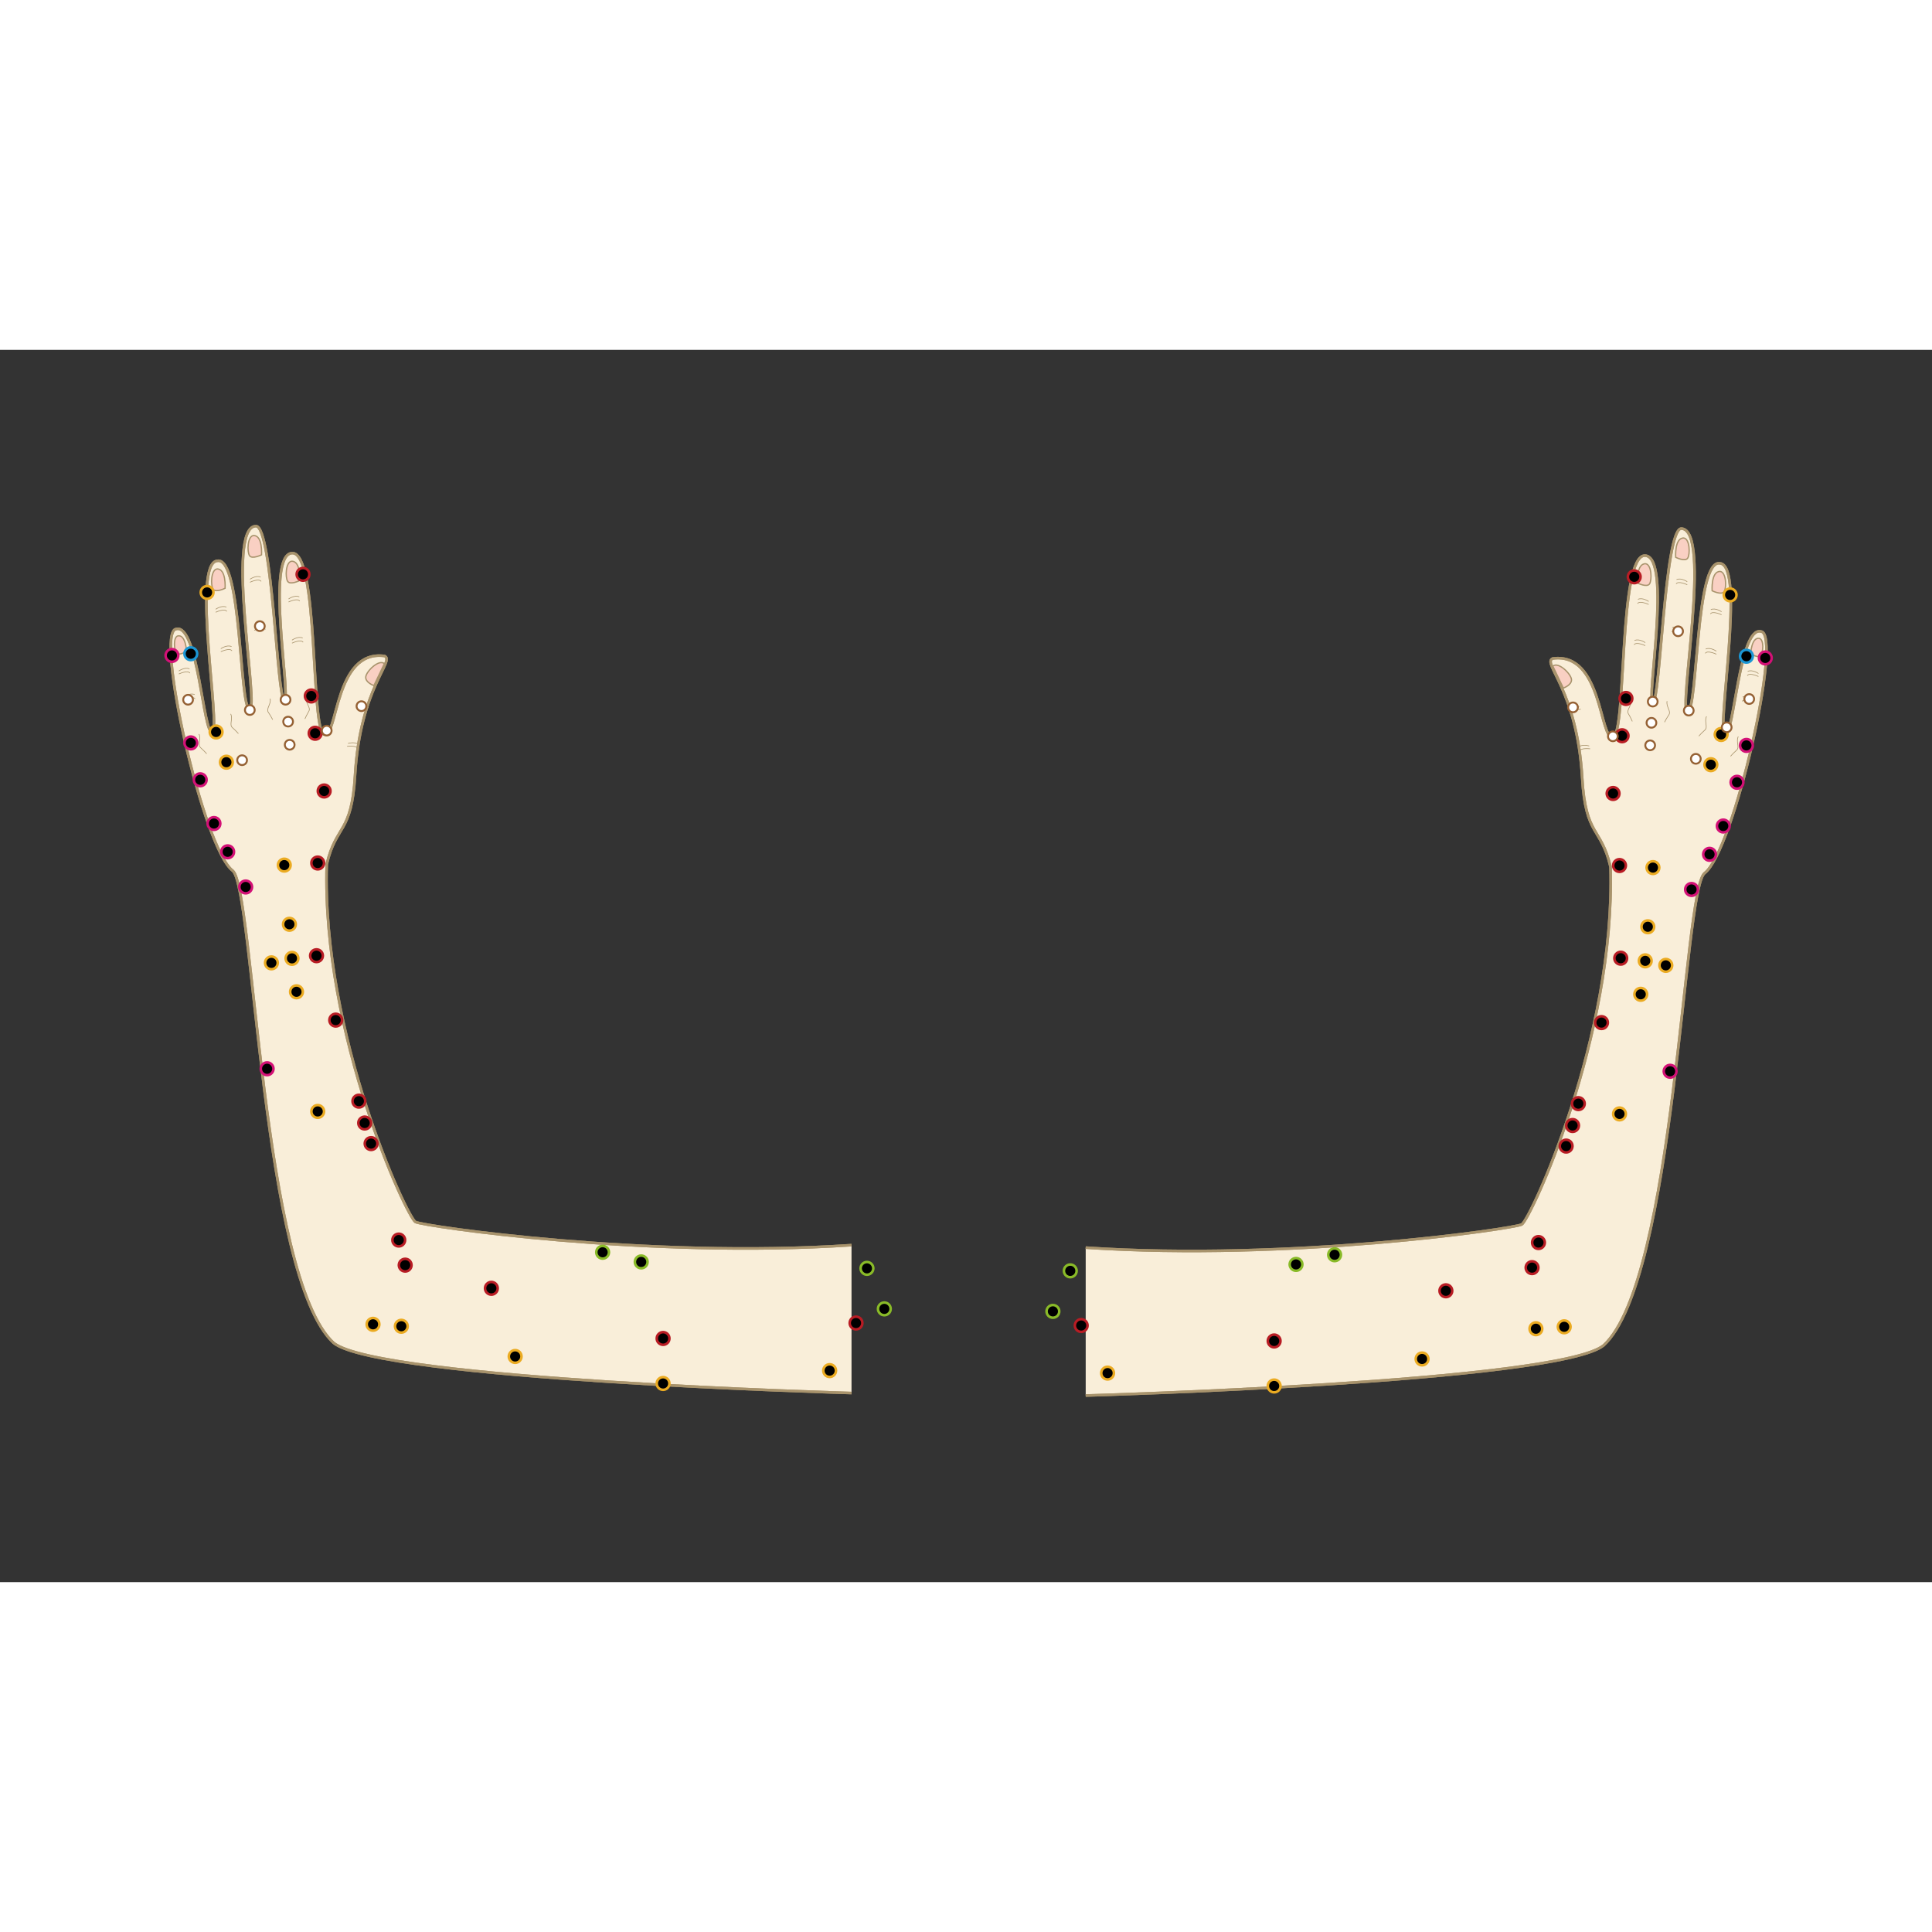 <?xml version="1.0" encoding="utf-8"?>
<!-- Generator: Adobe Illustrator 16.0.0, SVG Export Plug-In . SVG Version: 6.00 Build 0)  -->
<!DOCTYPE svg PUBLIC "-//W3C//DTD SVG 1.1//EN" "http://www.w3.org/Graphics/SVG/1.1/DTD/svg11.dtd">
<svg version="1.1" id="svg" xmlns="http://www.w3.org/2000/svg" xmlns:xlink="http://www.w3.org/1999/xlink" x="0px" y="0px"
	 width="50px" height="50px" style="width:50px;height:50px" viewBox="0 0 751 479" enable-background="new 0 0 751 479" xml:space="preserve">
<rect x="0" y="0" width="751" height="479" fill="#333333" stroke="none"/>
<g id="svg-zuoshoubei">
	<g id="all_1_">
		<g id="shenti_1_">
			<path fill="#F9EED9" stroke="#A8936C" stroke-miterlimit="10" d="M331,405.5c0,0-183.667-5.167-201.333-19.5
				c-27.833-25.667-31-176.333-39.167-183.5c-11.5-8.5-30.5-93.167-22-94c8.5-2.167,10.5,41.166,14,40s-8.167-65.833,2-66.5
				C94,80.333,93,139,97,139.666c4,0.668-9.667-71,2.5-71.166c6.5,0.167,8.167,67.5,11,67.5s-7.5-56.333,3-57s7.167,69,12.5,70.5
				s4-33.166,23.5-30.5c4.167,2-9.5,12-11.5,46.5c-1.333,22.834-7.333,18.834-11,34.5c-2,66.333,31.333,137.333,34.5,139
				s90.167,14.333,169.5,9"/>
			
			
			
			
			
			<path fill="none" stroke="#A8936C" stroke-miterlimit="10" d="M331,405.5c0,0-183.667-5.167-201.333-19.5
				c-27.833-25.667-31-176.333-39.167-183.5c-11.5-8.5-30.5-93.167-22-94c8.5-2.167,10.5,41.166,14,40s-8.167-65.833,2-66.5
				C94,80.333,93,139,97,139.666c4,0.668-9.667-71,2.5-71.166c6.5,0.167,8.167,67.5,11,67.5s-7.5-56.333,3-57s7.167,69,12.5,70.5
				s4-33.166,23.5-30.5c4.167,2-9.5,12-11.5,46.5c-1.333,22.834-7.333,18.834-11,34.5c-2,66.333,31.333,137.333,34.5,139
				s90.167,14.333,169.5,9"/>
			<path fill="#F9D0C3" stroke="#A8936C" stroke-width="0.5" stroke-miterlimit="10" d="M111.833,90c1,1.5,4.667-0.333,4.667-0.333
				s0.5-7.667-3.167-7.5C111,82.5,110.833,88.5,111.833,90z"/>
			<path fill="#F9D0C3" stroke="#A8936C" stroke-width="0.5" stroke-miterlimit="10" d="M97,80c1,1.5,4.667-0.333,4.667-0.333
				s0.5-7.667-3.167-7.5C96.167,72.5,96,78.5,97,80z"/>
			<path fill="#F9D0C3" stroke="#A8936C" stroke-width="0.5" stroke-miterlimit="10" d="M82.833,93c1,1.5,4.667-0.333,4.667-0.333
				s0.5-7.667-3.167-7.5C82,85.5,81.833,91.5,82.833,93z"/>
			<path fill="#F9D0C3" stroke="#A8936C" stroke-width="0.5" stroke-miterlimit="10" d="M68.62,117.864
				c0.972,1.168,3.88-0.697,3.88-0.697s-0.267-6.469-3.325-6.001C67.25,111.654,67.647,116.697,68.62,117.864z"/>
			<g>
				<path fill="none" stroke="#A8936C" stroke-width="0.25" stroke-miterlimit="10" d="M85.833,116.167c0,0,2.333-1.667,4.167-0.833
					"/>
				<path fill="none" stroke="#A8936C" stroke-width="0.25" stroke-miterlimit="10" d="M85.833,117.334c0,0,3.5-1.668,4.333-0.334"
					/>
			</g>
			<g>
				<path fill="none" stroke="#A8936C" stroke-width="0.25" stroke-miterlimit="10" d="M98.833,107.833c0,0,2.333-1.667,4.167-0.833
					"/>
				<path fill="none" stroke="#A8936C" stroke-width="0.25" stroke-miterlimit="10" d="M98.833,109c0,0,3.5-1.668,4.333-0.334"/>
			</g>
			<g>
				<path fill="none" stroke="#A8936C" stroke-width="0.25" stroke-miterlimit="10" d="M139.18,137.707c0,0,2.86-0.199,3.986,1.471"
					/>
				<path fill="none" stroke="#A8936C" stroke-width="0.25" stroke-miterlimit="10" d="M138.568,138.702c0,0,3.855,0.41,3.868,1.982
					"/>
			</g>
			<g>
				<path fill="none" stroke="#A8936C" stroke-width="0.25" stroke-miterlimit="10" d="M135.289,152.998c0,0,2.734-0.86,4.219,0.499
					"/>
				<path fill="none" stroke="#A8936C" stroke-width="0.25" stroke-miterlimit="10" d="M134.927,154.108
					c0,0,3.844-0.501,4.224,1.024"/>
			</g>
			<g>
				<path fill="none" stroke="#A8936C" stroke-width="0.25" stroke-miterlimit="10" d="M113.5,112.833c0,0,2.333-1.667,4.167-0.833"
					/>
				<path fill="none" stroke="#A8936C" stroke-width="0.25" stroke-miterlimit="10" d="M113.5,114c0,0,3.5-1.668,4.333-0.334"/>
			</g>
			<g>
				<path fill="none" stroke="#A8936C" stroke-width="0.25" stroke-miterlimit="10" d="M71.5,134.834c0,0,2.333-1.667,4.167-0.834"
					/>
				<path fill="none" stroke="#A8936C" stroke-width="0.25" stroke-miterlimit="10" d="M71.5,136.001c0,0,3.5-1.668,4.333-0.334"/>
			</g>
			<g>
				<path fill="none" stroke="#A8936C" stroke-width="0.25" stroke-miterlimit="10" d="M69.5,124.834c0,0,2.333-1.667,4.167-0.834"
					/>
				<path fill="none" stroke="#A8936C" stroke-width="0.25" stroke-miterlimit="10" d="M69.5,126.001c0,0,3.5-1.668,4.333-0.334"/>
			</g>
			<g>
				<path fill="none" stroke="#A8936C" stroke-width="0.25" stroke-miterlimit="10" d="M83.834,100.834c0,0,2.333-1.667,4.167-0.834
					"/>
				<path fill="none" stroke="#A8936C" stroke-width="0.25" stroke-miterlimit="10" d="M83.834,102.001c0,0,3.5-1.668,4.333-0.334"
					/>
			</g>
			<g>
				<path fill="none" stroke="#A8936C" stroke-width="0.25" stroke-miterlimit="10" d="M97.167,89.167c0,0,2.333-1.667,4.167-0.834"
					/>
				<path fill="none" stroke="#A8936C" stroke-width="0.25" stroke-miterlimit="10" d="M97.167,90.334c0,0,3.5-1.668,4.333-0.334"/>
			</g>
			<g>
				<path fill="none" stroke="#A8936C" stroke-width="0.25" stroke-miterlimit="10" d="M112.167,96.834c0,0,2.333-1.667,4.167-0.834
					"/>
				<path fill="none" stroke="#A8936C" stroke-width="0.25" stroke-miterlimit="10" d="M112.167,98.001c0,0,3.5-1.668,4.333-0.334"
					/>
			</g>
			<path fill="none" stroke="#A8936C" stroke-width="0.25" stroke-miterlimit="10" d="M77.333,149.334c1,2-0.667,4.166,0.667,5.333
				S80.333,157,80.333,157"/>
			<path fill="none" stroke="#A8936C" stroke-width="0.25" stroke-miterlimit="10" d="M89.667,141.501c1,2-0.667,4.166,0.667,5.333
				s2.333,2.333,2.333,2.333"/>
			<path fill="none" stroke="#A8936C" stroke-width="0.25" stroke-miterlimit="10" d="M105.008,135.58
				c0.468,2.188-1.688,3.867-0.69,5.33c0.999,1.464,1.675,2.844,1.675,2.844"/>
			<path fill="none" stroke="#A8936C" stroke-width="0.25" stroke-miterlimit="10" d="M119.038,135.226
				c-0.34,2.21,1.91,3.763,0.998,5.28c-0.912,1.521-1.507,2.937-1.507,2.937"/>
			<path fill="#F9D0C3" stroke="#A8936C" stroke-width="0.5" stroke-miterlimit="10" d="M149.417,121.958
				c-2.167-1.834-7.083,3.043-7.25,5.209s3.167,3.333,3.167,3.333L149.417,121.958z"/>
		</g>
		<g id="jingluo" display="none">
			<path id="LargeIntestine-1_1_" fill="none" stroke="#B81C24" stroke-miterlimit="10" stroke-dasharray="5,5" d="M117.5,85.5l4,53
				c0,0,4,26,4.5,34s-3,30-3,30l-0.5,30L129,256c0,0,27.5,93,28,99.5c17.5,0.5,63.5,22.5,95.5,28s68.5-14,79.5-6.5s0.5,25,0.5,25"/>
			<path id="SmallIntestine-1" fill="none" stroke="#D31176" stroke-miterlimit="10" stroke-dasharray="5,5" d="M66.5,118
				c0,0,13.5,74,27,84.5c3.5,6,14,114,14,114"/>
			<path id="Lung-1" fill="none" stroke="#89BA28" stroke-miterlimit="10" stroke-dasharray="5,5" d="M174,341
				c0,0,55.5,8,67.5,11.5s82.25,29,102.25,20.5c-0.5-1.25-6.75-15.75-6.75-15.75"/>
			<g id="TripleEnergizer-1_1_">
				<path id="TripleEnergizer_6_" fill="none" stroke="#EBAB22" stroke-miterlimit="10" stroke-dasharray="5,5" d="M80.625,93.167
					c0,0,5.375,53.333,2.875,57.833c9,19,27,48.5,27,48.5l3,37L105,238c0,0,7,6,10.5,12.5c8.5,27,17,129,17,129s16.5-2.5,24.5,0
					s81.5,22.5,81.5,22.5"/>
				<path id="TripleEnergizer_5_" fill="none" stroke="#EBAB22" stroke-miterlimit="10" stroke-dasharray="5,5" d="M278.5,403.5
					c11,2,35.5-7.5,42.5-7s13.5,4,15,9.5"/>
			</g>
		</g>
		<g id="xuewei_1">
			<circle id="LI1-1" stroke="#B81C24" stroke-miterlimit="10" cx="117.782" cy="87.25" r="2.469"/>
			<circle id="LI2-1" stroke="#B81C24" stroke-miterlimit="10" cx="121" cy="134.531" r="2.469"/>
			<circle id="LI3-1" stroke="#B81C24" stroke-miterlimit="10" cx="122.5" cy="149.031" r="2.469"/>
			<circle id="LI4-1" stroke="#B81C24" stroke-miterlimit="10" cx="126" cy="171.469" r="2.469"/>
			<circle id="LI5-1" stroke="#B81C24" stroke-miterlimit="10" cx="123.5" cy="199.469" r="2.469"/>
			<circle id="LI6-1" stroke="#B81C24" stroke-miterlimit="10" cx="123.03" cy="235.5" r="2.469"/>
			<circle id="LI7-1" stroke="#B81C24" stroke-miterlimit="10" cx="130.5" cy="260.531" r="2.469"/>
			<circle id="LI8-1" stroke="#B81C24" stroke-miterlimit="10" cx="139.5" cy="292.031" r="2.469"/>
			<circle id="LI9-1" stroke="#B81C24" stroke-miterlimit="10" cx="141.75" cy="300.531" r="2.469"/>
			<circle id="LI10-1" stroke="#B81C24" stroke-miterlimit="10" cx="144.25" cy="308.531" r="2.469"/>
			<circle id="LI11-1" stroke="#B81C24" stroke-miterlimit="10" cx="155" cy="346.031" r="2.469"/>
			<circle id="LI12-1" stroke="#B81C24" stroke-miterlimit="10" cx="157.5" cy="355.781" r="2.469"/>
			<circle id="LI13-1" stroke="#B81C24" stroke-miterlimit="10" cx="191" cy="364.781" r="2.469"/>
			<circle id="LI14-1" stroke="#B81C24" stroke-miterlimit="10" cx="257.75" cy="384.281" r="2.469"/>
			<circle id="LI15-1" stroke="#B81C24" stroke-miterlimit="10" cx="332.75" cy="378.281" r="2.469"/>
			<circle id="LU4-1" stroke="#89BA28" stroke-miterlimit="10" cx="234.25" cy="350.781" r="2.469"/>
			<circle id="LU3-1" stroke="#89BA28" stroke-miterlimit="10" cx="249.25" cy="354.531" r="2.469"/>
			<circle id="LU2-1" stroke="#89BA28" stroke-miterlimit="10" cx="343.75" cy="372.781" r="2.469"/>
			<circle id="LU1-1" stroke="#89BA28" stroke-miterlimit="10" cx="337" cy="357.031" r="2.469"/>
			<circle id="TE1-1" stroke="#EBAB22" stroke-miterlimit="10" cx="80.5" cy="94.281" r="2.469"/>
			<circle id="TE2-1" stroke="#EBAB22" stroke-miterlimit="10" cx="84" cy="148.531" r="2.469"/>
			<circle id="TE3-1" stroke="#EBAB22" stroke-miterlimit="10" cx="88" cy="160.281" r="2.469"/>
			<circle id="TE4-1" stroke="#EBAB22" stroke-miterlimit="10" cx="110.5" cy="200.281" r="2.469"/>
			<circle id="TE5-1" stroke="#EBAB22" stroke-miterlimit="10" cx="112.5" cy="223.281" r="2.469"/>
			<circle id="TE6-1" stroke="#EBAB22" stroke-miterlimit="10" cx="113.5" cy="236.531" r="2.469"/>
			<circle id="TE7-1" stroke="#EBAB22" stroke-miterlimit="10" cx="105.5" cy="238.281" r="2.469"/>
			<circle id="TE8-1" stroke="#EBAB22" stroke-miterlimit="10" cx="115.25" cy="249.531" r="2.469"/>
			<circle id="TE9-1" stroke="#EBAB22" stroke-miterlimit="10" cx="123.5" cy="296.031" r="2.469"/>
			<circle id="TE10-1" stroke="#EBAB22" stroke-miterlimit="10" cx="145" cy="378.781" r="2.469"/>
			<circle id="TE11-1" stroke="#EBAB22" stroke-miterlimit="10" cx="156" cy="379.531" r="2.469"/>
			<circle id="TE12-1" stroke="#EBAB22" stroke-miterlimit="10" cx="200.25" cy="391.281" r="2.469"/>
			<circle id="TE13-1" stroke="#EBAB22" stroke-miterlimit="10" cx="257.75" cy="401.781" r="2.469"/>
			<circle id="TE14-1" stroke="#EBAB22" stroke-miterlimit="10" cx="322.5" cy="396.781" r="2.469"/>
			<circle id="SI2-1_1_" stroke="#D31176" stroke-miterlimit="10" cx="66.833" cy="118.782" r="2.469"/>
			<circle id="SI2-1" stroke="#D31176" stroke-miterlimit="10" cx="74.167" cy="152.782" r="2.469"/>
			<circle id="SI3-1" stroke="#D31176" stroke-miterlimit="10" cx="77.833" cy="167.116" r="2.469"/>
			<circle id="SI4-1" stroke="#D31176" stroke-miterlimit="10" cx="83.167" cy="184.116" r="2.469"/>
			<circle id="SI5-1" stroke="#D31176" stroke-miterlimit="10" cx="88.5" cy="195.116" r="2.469"/>
			<circle id="SI6-1" stroke="#D31176" stroke-miterlimit="10" cx="95.5" cy="208.782" r="2.469"/>
			<circle id="SI7-1" stroke="#D31176" stroke-miterlimit="10" cx="103.833" cy="279.449" r="2.469"/>
			<circle id="HT9-1" stroke="#1B96D4" stroke-miterlimit="10" cx="74.167" cy="118.115" r="2.469"/>
			
				<circle id="EX-UE5-1_7_" fill="#FFFFFF" stroke="#956134" stroke-width="0.75" stroke-miterlimit="10" cx="140.5" cy="138.5" r="1.891"/>
			
				<circle id="EX-UE8-1_1_" fill="#FFFFFF" stroke="#956134" stroke-width="0.75" stroke-miterlimit="10" cx="127" cy="148" r="1.891"/>
			
				<circle id="EX-UE4-1" fill="#FFFFFF" stroke="#956134" stroke-width="0.75" stroke-miterlimit="10" cx="101" cy="107.391" r="1.891"/>
			
				<circle id="EX-UE9-2" fill="#FFFFFF" stroke="#956134" stroke-width="0.75" stroke-miterlimit="10" cx="111" cy="136" r="1.891"/>
			
				<circle id="EX-UE8-1" fill="#FFFFFF" stroke="#956134" stroke-width="0.75" stroke-miterlimit="10" cx="112" cy="144.5" r="1.891"/>
			
				<circle id="EX-UE7-1" fill="#FFFFFF" stroke="#956134" stroke-width="0.75" stroke-miterlimit="10" cx="112.609" cy="153.5" r="1.891"/>
			
				<circle id="EX-UE9-3" fill="#FFFFFF" stroke="#956134" stroke-width="0.75" stroke-miterlimit="10" cx="97.109" cy="140" r="1.891"/>
			
				<circle id="EX-UE7-2" fill="#FFFFFF" stroke="#956134" stroke-width="0.75" stroke-miterlimit="10" cx="94.109" cy="159.5" r="1.891"/>
			
				<circle id="EX-UE6-1" fill="#FFFFFF" stroke="#956134" stroke-width="0.75" stroke-miterlimit="10" cx="73.109" cy="136" r="1.891"/>
		</g>
	</g>
</g>
<g id="svg-youshoubei">
	<g id="all">
		<g id="shenti">
			<path fill="#F9EED9" stroke="#A8936C" stroke-miterlimit="10" d="M422.03,406.469c0,0,183.666-5.167,201.333-19.5
				c27.833-25.667,31-176.333,39.167-183.5c11.5-8.5,30.5-93.167,22-94c-8.5-2.167-10.5,41.166-14,40s8.166-65.833-2-66.5
				c-9.5-1.667-8.5,57-12.5,57.666c-4,0.668,9.666-71-2.5-71.166c-6.5,0.167-8.167,67.5-11,67.5c-2.834,0,7.5-56.333-3-57
				s-7.167,69-12.5,70.5c-5.334,1.5-4-33.166-23.5-30.5c-4.167,2,9.5,12,11.5,46.5c1.333,22.834,7.333,18.834,11,34.5
				c2,66.333-31.333,137.333-34.5,139s-90.167,14.333-169.5,9"/>
			
			
			
			<path fill="none" stroke="#A8936C" stroke-miterlimit="10" d="M422.03,406.469c0,0,183.666-5.167,201.333-19.5
				c27.833-25.667,31-176.333,39.167-183.5c11.5-8.5,30.5-93.167,22-94c-8.5-2.167-10.5,41.166-14,40s8.166-65.833-2-66.5
				c-9.5-1.667-8.5,57-12.5,57.666c-4,0.668,9.666-71-2.5-71.166c-6.5,0.167-8.167,67.5-11,67.5c-2.834,0,7.5-56.333-3-57
				s-7.167,69-12.5,70.5c-5.334,1.5-4-33.166-23.5-30.5c-4.167,2,9.5,12,11.5,46.5c1.333,22.834,7.333,18.834,11,34.5
				c2,66.333-31.333,137.333-34.5,139s-90.167,14.333-169.5,9"/>
			<path fill="#F9D0C3" stroke="#A8936C" stroke-width="0.5" stroke-miterlimit="10" d="M641.196,90.969
				c-1,1.5-4.666-0.333-4.666-0.333s-0.5-7.667,3.166-7.5C642.03,83.469,642.196,89.469,641.196,90.969z"/>
			<path fill="#F9D0C3" stroke="#A8936C" stroke-width="0.5" stroke-miterlimit="10" d="M656.029,80.969
				c-1,1.5-4.666-0.333-4.666-0.333s-0.5-7.667,3.166-7.5C656.863,73.469,657.029,79.469,656.029,80.969z"/>
			<path fill="#F9D0C3" stroke="#A8936C" stroke-width="0.5" stroke-miterlimit="10" d="M670.196,93.969
				c-1,1.5-4.666-0.333-4.666-0.333s-0.5-7.667,3.166-7.5C671.03,86.469,671.196,92.469,670.196,93.969z"/>
			<path fill="#F9D0C3" stroke="#A8936C" stroke-width="0.5" stroke-miterlimit="10" d="M684.41,118.833
				c-0.972,1.168-3.88-0.696-3.88-0.696s0.267-6.47,3.323-6.001C685.78,112.623,685.383,117.666,684.41,118.833z"/>
			<g>
				<path fill="none" stroke="#A8936C" stroke-width="0.25" stroke-miterlimit="10" d="M667.196,117.136
					c0,0-2.333-1.667-4.166-0.833"/>
				<path fill="none" stroke="#A8936C" stroke-width="0.25" stroke-miterlimit="10" d="M667.196,118.303
					c0,0-3.499-1.668-4.333-0.334"/>
			</g>
			<g>
				<path fill="none" stroke="#A8936C" stroke-width="0.25" stroke-miterlimit="10" d="M654.196,108.802
					c0,0-2.333-1.667-4.166-0.833"/>
				<path fill="none" stroke="#A8936C" stroke-width="0.25" stroke-miterlimit="10" d="M654.196,109.969
					c0,0-3.499-1.668-4.333-0.334"/>
			</g>
			<g>
				<path fill="none" stroke="#A8936C" stroke-width="0.25" stroke-miterlimit="10" d="M613.851,138.677c0,0-2.859-0.199-3.985,1.47
					"/>
				<path fill="none" stroke="#A8936C" stroke-width="0.25" stroke-miterlimit="10" d="M614.462,139.671c0,0-3.854,0.41-3.868,1.982
					"/>
			</g>
			<g>
				<path fill="none" stroke="#A8936C" stroke-width="0.25" stroke-miterlimit="10" d="M617.741,153.967c0,0-2.734-0.86-4.219,0.499
					"/>
				<path fill="none" stroke="#A8936C" stroke-width="0.25" stroke-miterlimit="10" d="M618.104,155.077
					c0,0-3.846-0.501-4.225,1.025"/>
			</g>
			<g>
				<path fill="none" stroke="#A8936C" stroke-width="0.25" stroke-miterlimit="10" d="M639.529,113.802
					c0,0-2.333-1.667-4.166-0.833"/>
				<path fill="none" stroke="#A8936C" stroke-width="0.25" stroke-miterlimit="10" d="M639.529,114.969
					c0,0-3.499-1.668-4.333-0.334"/>
			</g>
			<g>
				<path fill="none" stroke="#A8936C" stroke-width="0.25" stroke-miterlimit="10" d="M681.529,135.803
					c0,0-2.333-1.667-4.166-0.834"/>
				<path fill="none" stroke="#A8936C" stroke-width="0.25" stroke-miterlimit="10" d="M681.529,136.97c0,0-3.499-1.668-4.333-0.334
					"/>
			</g>
			<g>
				<path fill="none" stroke="#A8936C" stroke-width="0.25" stroke-miterlimit="10" d="M683.529,125.803
					c0,0-2.333-1.667-4.166-0.834"/>
				<path fill="none" stroke="#A8936C" stroke-width="0.25" stroke-miterlimit="10" d="M683.529,126.97c0,0-3.499-1.668-4.333-0.334
					"/>
			</g>
			<g>
				<path fill="none" stroke="#A8936C" stroke-width="0.25" stroke-miterlimit="10" d="M669.196,101.803
					c0,0-2.333-1.667-4.167-0.834"/>
				<path fill="none" stroke="#A8936C" stroke-width="0.25" stroke-miterlimit="10" d="M669.196,102.97c0,0-3.5-1.668-4.333-0.334"
					/>
			</g>
			<g>
				<path fill="none" stroke="#A8936C" stroke-width="0.25" stroke-miterlimit="10" d="M655.863,90.136c0,0-2.333-1.667-4.167-0.834
					"/>
				<path fill="none" stroke="#A8936C" stroke-width="0.25" stroke-miterlimit="10" d="M655.863,91.303c0,0-3.5-1.668-4.333-0.334"
					/>
			</g>
			<g>
				<path fill="none" stroke="#A8936C" stroke-width="0.25" stroke-miterlimit="10" d="M640.863,97.803c0,0-2.333-1.667-4.167-0.834
					"/>
				<path fill="none" stroke="#A8936C" stroke-width="0.25" stroke-miterlimit="10" d="M640.863,98.97c0,0-3.5-1.668-4.333-0.334"/>
			</g>
			<path fill="none" stroke="#A8936C" stroke-width="0.25" stroke-miterlimit="10" d="M675.696,150.303
				c-1,2,0.667,4.166-0.666,5.333c-1.334,1.167-2.334,2.333-2.334,2.333"/>
			<path fill="none" stroke="#A8936C" stroke-width="0.25" stroke-miterlimit="10" d="M663.363,142.47c-1,2,0.667,4.166-0.667,5.333
				c-1.333,1.167-2.333,2.333-2.333,2.333"/>
			<path fill="none" stroke="#A8936C" stroke-width="0.25" stroke-miterlimit="10" d="M648.022,136.549
				c-0.469,2.188,1.688,3.867,0.688,5.33c-0.999,1.465-1.675,2.845-1.675,2.845"/>
			<path fill="none" stroke="#A8936C" stroke-width="0.25" stroke-miterlimit="10" d="M633.992,136.194
				c0.34,2.21-1.91,3.763-0.997,5.281c0.912,1.52,1.507,2.936,1.507,2.936"/>
			<path fill="#F9D0C3" stroke="#A8936C" stroke-width="0.5" stroke-miterlimit="10" d="M603.613,122.927
				c2.167-1.834,7.084,3.043,7.25,5.209c0.167,2.166-3.167,3.333-3.167,3.333L603.613,122.927z"/>
		</g>
		<g id="jingluo" display="none">
			<path id="LargeIntestine-2_1_" fill="none" stroke="#B81C24" stroke-miterlimit="10" stroke-dasharray="5,5" d="M635.53,86.469
				l-4,53c0,0-4,26-4.5,34s3,30,3,30l0.5,30l-6.5,23.5c0,0-27.5,93-28,99.5c-17.5,0.5-63.5,22.5-95.5,28s-68.5-14-79.5-6.5
				s-0.5,25-0.5,25"/>
			<path id="SmallIntestine-2" fill="none" stroke="#D31176" stroke-miterlimit="10" stroke-dasharray="5,5" d="M686.53,118.969
				c0,0-13.5,74-27,84.5c-3.5,6-14,114-14,114"/>
			<path id="Lung-2" fill="none" stroke="#89BA28" stroke-miterlimit="10" stroke-dasharray="5,5" d="M579.03,341.969
				c0,0-55.5,8-67.5,11.5s-82.25,29-102.25,20.5c0.5-1.25,6.75-15.75,6.75-15.75"/>
			<g id="TripleEnergizer-2_1_">
				<path id="TripleEnergizer_3_" fill="none" stroke="#EBAB22" stroke-miterlimit="10" stroke-dasharray="5,5" d="M672.405,94.136
					c0,0-5.375,53.333-2.875,57.833c-9,19-27,48.5-27,48.5l-3,37l8.5,1.5c0,0-7,6-10.5,12.5c-8.5,27-17,129-17,129s-16.5-2.5-24.5,0
					s-81.5,22.5-81.5,22.5"/>
				<path id="TripleEnergizer_2_" fill="none" stroke="#EBAB22" stroke-miterlimit="10" stroke-dasharray="5,5" d="M474.53,404.469
					c-11,2-35.5-7.5-42.5-7s-13.5,4-15,9.5"/>
			</g>
		</g>
		<g id="xuewei_2">
			<circle id="LI1-2" stroke="#B81C24" stroke-miterlimit="10" cx="635.248" cy="88.219" r="2.469"/>
			<circle id="LI2-2" stroke="#B81C24" stroke-miterlimit="10" cx="632.03" cy="135.5" r="2.469"/>
			<circle id="LI3-2" stroke="#B81C24" stroke-miterlimit="10" cx="630.53" cy="150" r="2.469"/>
			<circle id="LI4-2" stroke="#B81C24" stroke-miterlimit="10" cx="627.03" cy="172.438" r="2.469"/>
			<circle id="LI5-2" stroke="#B81C24" stroke-miterlimit="10" cx="629.53" cy="200.438" r="2.469"/>
			<circle id="LI6-2" stroke="#B81C24" stroke-miterlimit="10" cx="630" cy="236.469" r="2.469"/>
			<circle id="LI7-2" stroke="#B81C24" stroke-miterlimit="10" cx="622.53" cy="261.5" r="2.469"/>
			<circle id="LI8-2" stroke="#B81C24" stroke-miterlimit="10" cx="613.53" cy="293" r="2.469"/>
			<circle id="LI9-2" stroke="#B81C24" stroke-miterlimit="10" cx="611.28" cy="301.5" r="2.469"/>
			<circle id="LI10-2" stroke="#B81C24" stroke-miterlimit="10" cx="608.78" cy="309.5" r="2.469"/>
			<circle id="LI11-2" stroke="#B81C24" stroke-miterlimit="10" cx="598.03" cy="347" r="2.469"/>
			<circle id="LI12-2" stroke="#B81C24" stroke-miterlimit="10" cx="595.53" cy="356.75" r="2.469"/>
			<circle id="LI13-2" stroke="#B81C24" stroke-miterlimit="10" cx="562.03" cy="365.75" r="2.469"/>
			<circle id="LI14-2" stroke="#B81C24" stroke-miterlimit="10" cx="495.28" cy="385.25" r="2.469"/>
			<circle id="LI15-2" stroke="#B81C24" stroke-miterlimit="10" cx="420.28" cy="379.25" r="2.469"/>
			<circle id="LU4-2" stroke="#89BA28" stroke-miterlimit="10" cx="518.78" cy="351.75" r="2.469"/>
			<circle id="LU3-2" stroke="#89BA28" stroke-miterlimit="10" cx="503.78" cy="355.5" r="2.469"/>
			<circle id="LU2-2" stroke="#89BA28" stroke-miterlimit="10" cx="409.28" cy="373.75" r="2.469"/>
			<circle id="LU1-2" stroke="#89BA28" stroke-miterlimit="10" cx="416.03" cy="358" r="2.469"/>
			<circle id="TE1-2" stroke="#EBAB22" stroke-miterlimit="10" cx="672.53" cy="95.25" r="2.469"/>
			<circle id="TE2-2" stroke="#EBAB22" stroke-miterlimit="10" cx="669.03" cy="149.5" r="2.469"/>
			<circle id="TE3-2" stroke="#EBAB22" stroke-miterlimit="10" cx="665.03" cy="161.25" r="2.469"/>
			<circle id="TE4-2" stroke="#EBAB22" stroke-miterlimit="10" cx="642.53" cy="201.25" r="2.469"/>
			<circle id="TE5-2" stroke="#EBAB22" stroke-miterlimit="10" cx="640.53" cy="224.25" r="2.469"/>
			<circle id="TE6-2" stroke="#EBAB22" stroke-miterlimit="10" cx="639.53" cy="237.5" r="2.469"/>
			<circle id="TE7-2" stroke="#EBAB22" stroke-miterlimit="10" cx="647.53" cy="239.25" r="2.469"/>
			<circle id="TE8-2" stroke="#EBAB22" stroke-miterlimit="10" cx="637.78" cy="250.5" r="2.469"/>
			<circle id="TE9-2" stroke="#EBAB22" stroke-miterlimit="10" cx="629.53" cy="297" r="2.469"/>
			<circle id="TE10-2" stroke="#EBAB22" stroke-miterlimit="10" cx="608.03" cy="379.75" r="2.469"/>
			<circle id="TE11-2" stroke="#EBAB22" stroke-miterlimit="10" cx="597.03" cy="380.5" r="2.469"/>
			<circle id="TE12-2" stroke="#EBAB22" stroke-miterlimit="10" cx="552.78" cy="392.25" r="2.469"/>
			<circle id="TE13-2" stroke="#EBAB22" stroke-miterlimit="10" cx="495.28" cy="402.75" r="2.469"/>
			<circle id="TE14-2" stroke="#EBAB22" stroke-miterlimit="10" cx="430.53" cy="397.75" r="2.469"/>
			<circle id="SI2-2" stroke="#D31176" stroke-miterlimit="10" cx="686.196" cy="119.751" r="2.469"/>
			<circle id="SI2-2" stroke="#D31176" stroke-miterlimit="10" cx="678.863" cy="153.751" r="2.469"/>
			<circle id="SI3-2" stroke="#D31176" stroke-miterlimit="10" cx="675.196" cy="168.085" r="2.469"/>
			<circle id="SI4-2" stroke="#D31176" stroke-miterlimit="10" cx="669.863" cy="185.085" r="2.469"/>
			<circle id="SI5-2" stroke="#D31176" stroke-miterlimit="10" cx="664.53" cy="196.085" r="2.469"/>
			<circle id="SI6-2" stroke="#D31176" stroke-miterlimit="10" cx="657.529" cy="209.751" r="2.469"/>
			<circle id="SI7-2" stroke="#D31176" stroke-miterlimit="10" cx="649.196" cy="280.418" r="2.469"/>
			<circle id="HT9-2" stroke="#1B96D4" stroke-miterlimit="10" cx="678.863" cy="119.084" r="2.469"/>
			
				<circle id="EX-UE5-2" fill="#FFFFFF" stroke="#956134" stroke-width="0.75" stroke-miterlimit="10" cx="611.446" cy="138.969" r="1.891"/>
			
				<circle id="EX-UE9-5" fill="#FFFFFF" stroke="#956134" stroke-width="0.75" stroke-miterlimit="10" cx="626.946" cy="150.219" r="1.891"/>
			
				<circle id="EX-UE9-6" fill="#FFFFFF" stroke="#956134" stroke-width="0.75" stroke-miterlimit="10" cx="642.446" cy="136.719" r="1.891"/>
			
				<circle id="EX-UE8-2" fill="#FFFFFF" stroke="#956134" stroke-width="0.75" stroke-miterlimit="10" cx="641.946" cy="144.969" r="1.891"/>
			
				<circle id="EX-UE7-3" fill="#FFFFFF" stroke="#956134" stroke-width="0.75" stroke-miterlimit="10" cx="641.446" cy="153.719" r="1.891"/>
			
				<circle id="EX-UE4-2" fill="#FFFFFF" stroke="#956134" stroke-width="0.75" stroke-miterlimit="10" cx="652.304" cy="109.386" r="1.891"/>
			
				<circle id="EX-UE9-7" fill="#FFFFFF" stroke="#956134" stroke-width="0.75" stroke-miterlimit="10" cx="656.446" cy="140.219" r="1.891"/>
			
				<circle id="EX-UE9-8" fill="#FFFFFF" stroke="#956134" stroke-width="0.75" stroke-miterlimit="10" cx="671.196" cy="146.719" r="1.891"/>
			
				<circle id="EX-UE7-4" fill="#FFFFFF" stroke="#956134" stroke-width="0.75" stroke-miterlimit="10" cx="659.196" cy="158.969" r="1.891"/>
			
				<circle id="EX-UE6-2" fill="#FFFFFF" stroke="#956134" stroke-width="0.75" stroke-miterlimit="10" cx="679.946" cy="135.719" r="1.891"/>
		</g>
	</g>
</g>
</svg>
